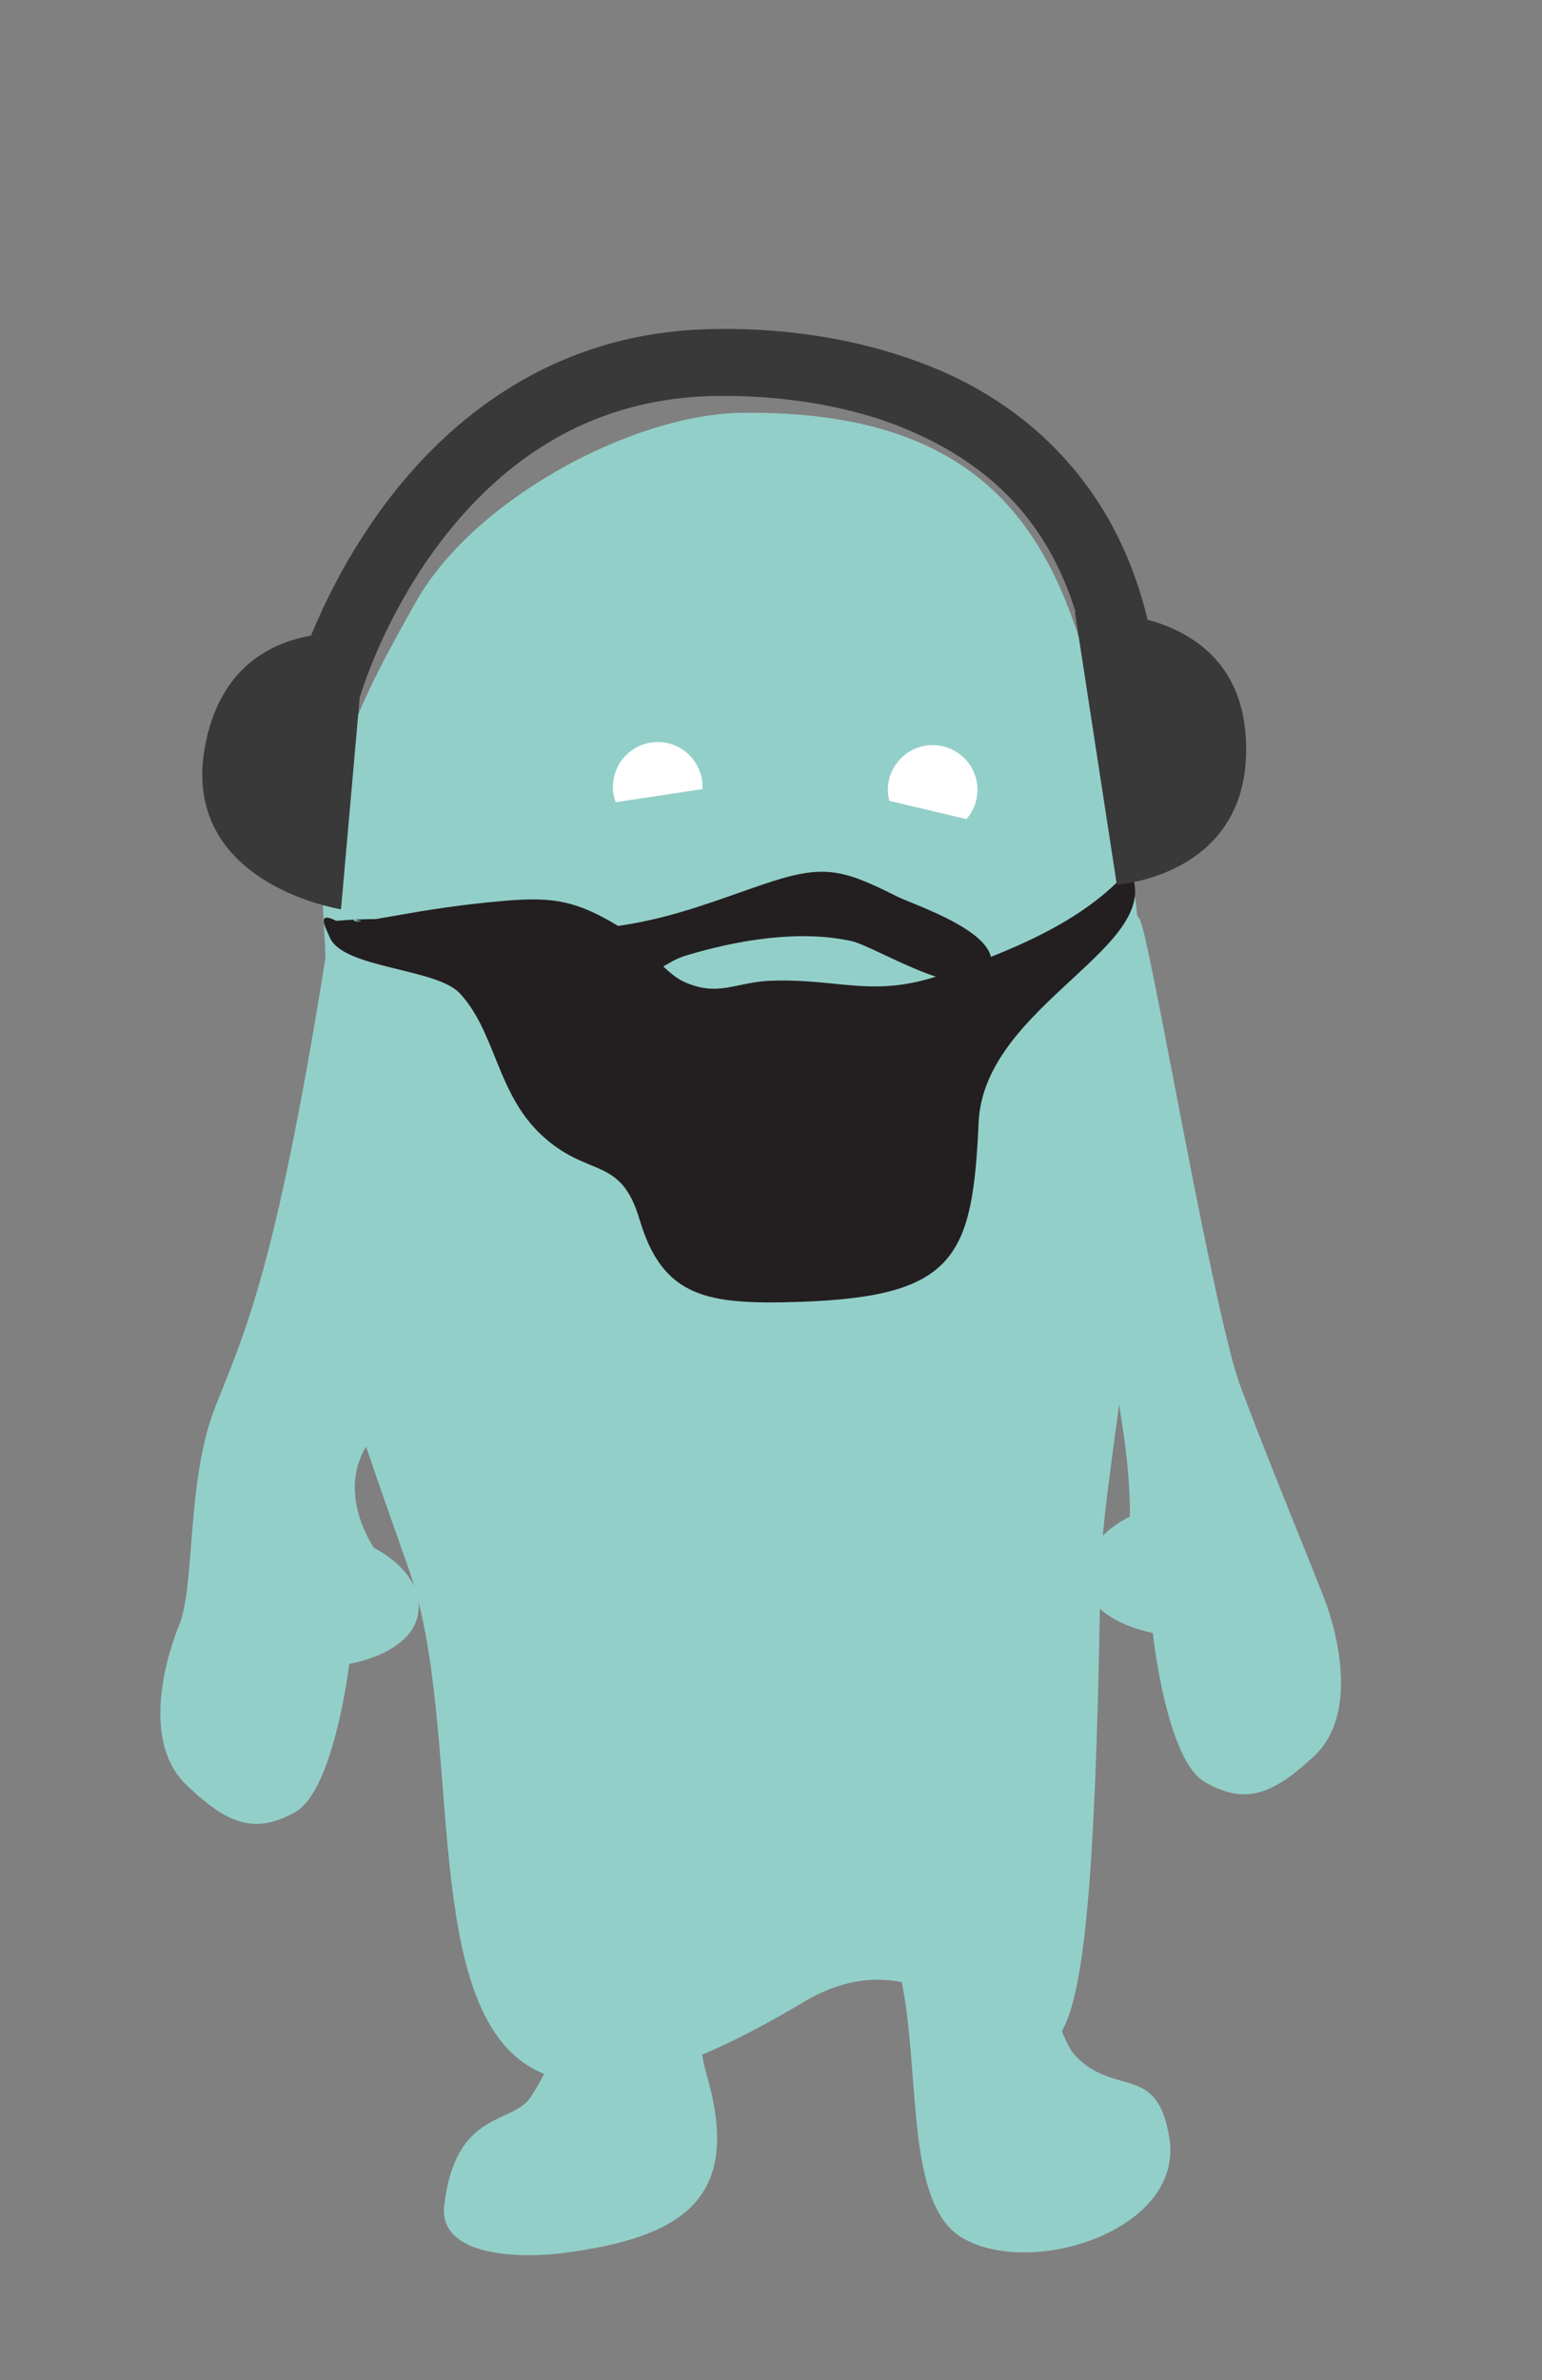 <?xml version="1.0" encoding="utf-8"?>
<!-- Generator: Adobe Illustrator 13.0.2, SVG Export Plug-In . SVG Version: 6.00 Build 14948)  -->
<!DOCTYPE svg PUBLIC "-//W3C//DTD SVG 1.0//EN" "http://www.w3.org/TR/2001/REC-SVG-20010904/DTD/svg10.dtd">
<svg version="1.0" id="Layer_2" xmlns="http://www.w3.org/2000/svg" xmlns:xlink="http://www.w3.org/1999/xlink" x="0px" y="0px"
	 width="389px" height="600px" viewBox="0 0 389 600" enable-background="new 0 0 389 600" xml:space="preserve">
<rect x="0" y="0" width="389" height="600" fill="#808080" stroke="none"/>
<pattern />
<path fill="#93CFC9" d="M333.889,402.535c-3.985-10.248-13.897-34.126-20.925-52.938c-7.031-18.795-23.004-114.207-25.472-117.9
	c-0.208-0.311-0.405-0.586-0.608-0.88c-1.611-14.947-4.462-28.662-8.853-48.034c-9.319-41.088-23.066-79.588-90.928-78.71
	c-27.491,0.35-67.571,21.757-82.19,47.68c-14.617,25.927-25.606,46.497-23.125,82.874c0.161,2.35,0.264,4.647,0.323,6.902
	c-0.024,0.146-0.049,0.273-0.073,0.422c-12.755,79.391-20.491,94.238-27.801,112.926c-7.297,18.707-4.918,44.653-9.054,54.842
	c-4.14,10.172-8.902,29.91,1.765,40.188c10.657,10.267,17.492,12.448,27.427,6.995c9.922-5.459,13.732-37.448,13.732-37.448
	s15.845-2.459,17.394-12.819c0.146-0.989,0.161-1.938,0.071-2.848c10.628,42.219,0.999,106.699,31.688,119.048
	c-1.079,2.078-2.198,4.026-3.329,5.76c-4.709,7.211-18.936,3.136-21.854,27.276C110.428,569.515,132.759,569.202,142,568
	c30.437-3.951,45.202-13.792,36.361-44.606c-0.539-1.885-0.947-3.677-1.246-5.408c7.588-3.203,16.102-7.585,25.669-13.305
	c9.282-5.548,17.475-6.409,24.696-5.003c4.723,23.014,0.885,55.964,15.188,64.431c17.537,10.375,56.033-1.919,52.33-25.107
	c-3.043-19.044-13.564-10.177-23.753-20.775c-1.088-1.132-2.219-3.318-3.354-6.179c5.551-9.756,8.401-38.34,9.568-106.508
	c5.104,4.704,13.362,6.111,13.362,6.111s3.345,32.04,13.188,37.642c9.857,5.605,16.714,3.52,27.524-6.598
	C342.351,432.576,337.887,412.775,333.889,402.535z M94.357,390.232c0,0-9.437-13.357-2.002-25.531
	c4.081,12.08,8.295,23.79,10.782,30.893c0.507,1.448,0.98,2.938,1.423,4.456C101.752,393.764,94.357,390.232,94.357,390.232z
	 M285.006,382.34c0,0-3.622,1.663-6.799,4.785c0.848-9.29,2.449-20.674,4.13-33.086c0.201,1.493,0.398,2.847,0.59,4.023
	C285.433,373.611,285.006,382.34,285.006,382.34z"/>
  <path fill="#231F20" d="M89.211,231.774c-0.641,2.045,14.963-2.811,38.778-4.741c12.059-0.977,17.854,0.281,28.218,6.557
  	c5.349,3.236,11.387,11.607,16.144,13.824c8.758,4.089,13.249,0.146,22.061-0.171c17.311-0.627,25.66,4.443,43.015-1.457
  	c16.164-5.491,35.987-13.189,47.449-26.668c10.349,19.15-36.664,33.967-38.001,63.845c-1.516,33.812-5.716,43.901-45.027,45.229
  	c-23.394,0.789-34.636-0.984-40.515-20.787c-4.838-16.326-13.052-10.188-24.958-21.488c-11.108-10.548-11.341-25.779-20.394-35.514
  	c-5.932-6.386-29.589-6.233-32.805-14.138c-0.75-1.845-3.754-6.891,1.66-4.125c25.83-2.313,49.596,5.303,74.821,0.681
  	c12.069-2.212,21.288-5.909,32.44-9.731c15.369-5.269,19.973-4.247,34.082,2.854c4.348,2.188,26.822,9.347,23.604,18.088
  	c-3.944,10.724-28.521-5.369-35.009-6.797c-13.314-2.922-28.969-0.189-41.753,3.661c-5.108,1.534-8.198,5.421-13.901,6.076"/>
    <path fill="#393939" d="M289.489,156.221c-8.649-36.421-33.378-56.042-57.284-64.811c-26.779-10.076-52.792-8.613-59.516-8.113
    	c-1.019,0.083-1.609,0.154-1.718,0.172c-37.147,3.601-61.675,26.139-76.229,46.938c-7.91,11.258-13.117,22.104-16.283,29.824
    	c-10.272,1.812-23.158,8.164-26.771,28.087c-6.258,34.569,34.336,40.915,34.336,40.915l4.715-53.354
    	c0.042-0.151,0.284-0.993,0.876-2.708c2.254-6.652,9.107-24.01,22.159-39.926c13.12-15.96,31.849-30.304,59.043-32.987
    	c0.207-0.024,0.464-0.061,1.235-0.124c5.366-0.472,29.415-1.603,52.167,7.08c19.002,7.461,36.869,20.371,45.129,47.098
    	c-0.106,0.005-0.173,0.01-0.173,0.01l10.563,68.686c0,0,34.689-2.08,32.539-37.142C313.115,166.982,300.699,159.3,289.489,156.221z"
    	/>
      <path fill="#FFFFFF" d="M177.193,198.934c0.004-0.086,0.029-0.166,0.029-0.251c0.18-6.239-4.752-11.442-10.987-11.609
      	c-6.241-0.168-11.436,4.76-11.608,10.989c-0.04,1.467,0.222,2.867,0.692,4.166L177.193,198.934z"/>
      <path fill="#FFFFFF" d="M243.809,206.498c1.641-1.904,2.7-4.332,2.771-7.042c0.18-6.244-4.745-11.44-10.985-11.604
      	c-6.244-0.171-11.439,4.746-11.611,10.989c-0.027,1.062,0.136,2.074,0.385,3.054L243.809,206.498z"/>
</svg>
